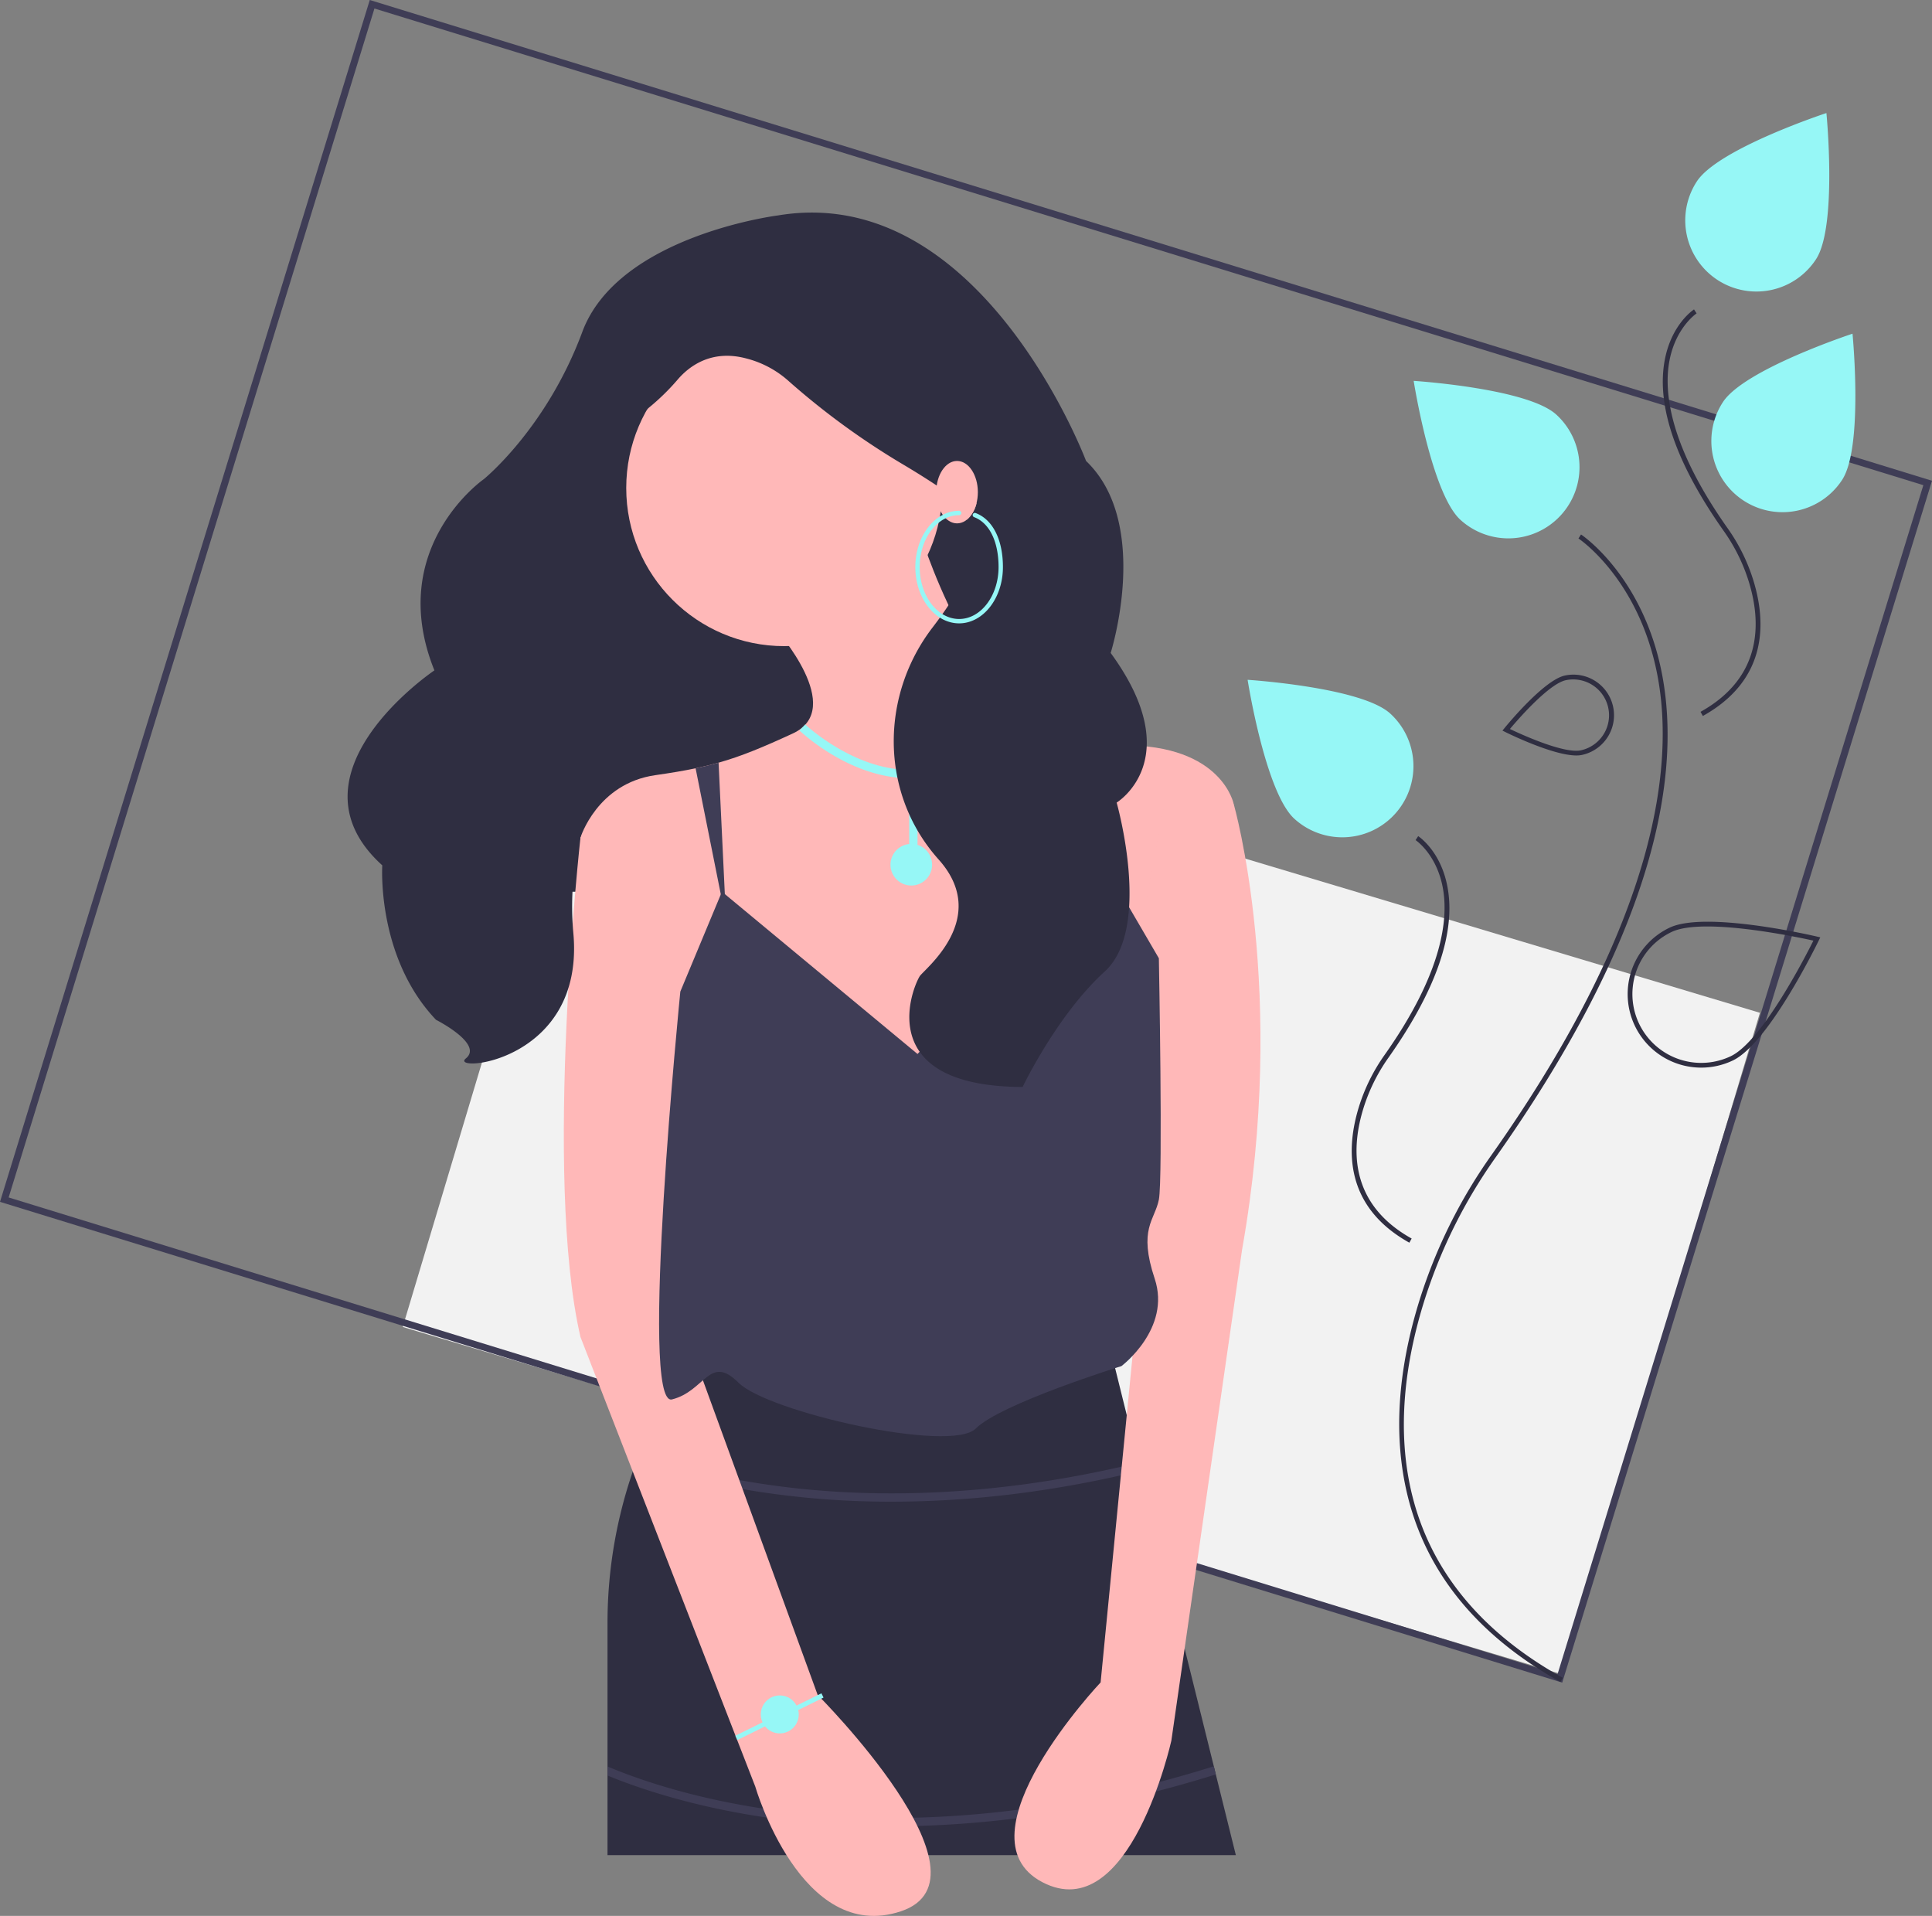 <svg xmlns="http://www.w3.org/2000/svg" data-name="Layer 1" width="885.479" height="878" viewBox="0 0 885.479 878" xmlns:xlink="http://www.w3.org/1999/xlink"><rect x="0" y="0" width="885.479" height="878" fill="#808080" stroke="none"/><title>jewelleries</title><rect x="375.477" y="388.933" width="554.512" height="316.398" transform="matrix(0.958, 0.287, -0.287, 0.958, 27.306, -175.37)" fill="#f2f2f2"/><path d="M873.266,782.089,157.261,561.774,326.734,11l716.006,220.315ZM161.225,559.752,871.124,778.188l167.651-544.851L328.876,14.901Z" transform="translate(-157.261 -11)" fill="#3f3d56"/><rect x="258.087" y="184.269" width="197.715" height="224.382" fill="#2f2e41"/><path d="M723.679,861.143H435.695V754.341a213.733,213.733,0,0,1,13.178-73.484c.439-1.202.877-2.384,1.335-3.566,12.759-33.166,29.351-52.638,29.351-52.638,116.338,64.844,186.903,5.722,186.903,5.722l12.626,50.922.915,3.7,33.585,135.448.915,3.719Z" transform="translate(-157.261 -11)" fill="#2f2e41"/><path d="M680.005,684.996c-43.331,10.547-81.722,14.17-114.087,14.17a397.596,397.596,0,0,1-60.191-4.444,324.327,324.327,0,0,1-56.853-13.865c.439-1.202.877-2.384,1.335-3.566a319.109,319.109,0,0,0,56.319,13.694c39.345,6.027,98.696,8.277,172.561-9.688Z" transform="translate(-157.261 -11)" fill="#3f3d56"/><path d="M714.505,824.162c-57.616,18.023-107.889,23.763-148.588,23.763a397.597,397.597,0,0,1-60.191-4.444c-32.765-5.054-56.662-13.312-70.031-18.824v-4.139c12.797,5.416,36.999,14.037,70.833,19.224,45.295,6.942,117.12,8.868,207.062-19.301Z" transform="translate(-157.261 -11)" fill="#3f3d56"/><path d="M722.725,379.581,682.121,449.688v.019l-1.354,2.346L587.316,535.969,472.885,457.775,423.299,394.838s7.629-24.793,34.329-28.608c7.037-1.011,13.007-2.003,18.442-3.147,3.7-.782,7.152-1.621,10.528-2.575,10.47-2.956,20.14-6.98,33.967-13.35,24.793-11.443-7.629-47.679-7.629-47.679l66.751-41.958s29.638,96.312,81.608,95.454c.763,0,1.526-.038,2.308-.095,2.861-.21,5.588-.305,8.182-.324C717.595,352.251,722.725,379.581,722.725,379.581Z" transform="translate(-157.261 -11)" fill="#ffb8b8"/><path d="M490.05,432.981l-13.98-69.898c3.7-.782,7.152-1.621,10.528-2.575Z" transform="translate(-157.261 -11)" fill="#3f3d56"/><path d="M671.785,352.556,658.835,422.492l2.46-69.517c.763,0,1.526-.038,2.308-.095C666.464,352.67,669.191,352.575,671.785,352.556Z" transform="translate(-157.261 -11)" fill="#3f3d56"/><circle cx="359.49" cy="223.635" r="72.473" fill="#ffb8b8"/><path d="M434.742,383.395,423.299,394.838s-17.165,154.481,0,228.861L503.4,829.674s20.979,72.473,66.751,57.215-38.144-99.173-38.144-99.173l-59.122-162.11V423.446Z" transform="translate(-157.261 -11)" fill="#ffb8b8"/><path d="M694.118,362.416l28.608,17.165s24.793,85.823,3.814,204.068l-32.422,225.047s-19.072,85.823-59.122,64.844,26.7-91.544,26.7-91.544L678.86,606.535l3.814-183.089Z" transform="translate(-157.261 -11)" fill="#ffb8b8"/><path d="M577.78,494.011l-89.637-74.38L469.071,465.404s-19.072,190.718-3.814,186.903,17.165-20.979,30.515-7.629,97.266,32.422,108.709,20.979,66.751-28.608,66.751-28.608,22.886-17.165,15.257-40.051,0-26.7,1.907-36.236,0-110.616,0-110.616l-26.7-45.772Z" transform="translate(-157.261 -11)" fill="#3f3d56"/><path d="M580.175,367.23c16.93-2.103,31.612-12.864,43.638-31.984l-3.23-2.03c-11.382,18.096-25.129,28.266-40.857,30.227-27.95,3.484-53.163-20.213-53.414-20.453l-2.634,2.759c1.002.957,23.238,21.865,50.235,21.865.017,0,.035-.002.052-.002v30.181a9.53,9.53,0,1,0,3.814.389V367.452C578.576,367.391,579.373,367.33,580.175,367.23Z" transform="translate(-157.261 -11)" fill="#96f7f6"/><path d="M513.89,109.715s-73.335,9.169-89.753,53.41-45.15,67.468-45.15,67.468S333.727,262.054,356.357,318.216c0,0-70.407,47.314-23.888,89.343,0,0-2.736,42.029,24.627,70.786,0,0,21.891,11.06,13.682,17.697s54.727,2.212,49.255-57.514,31.468-101.798,31.468-101.798-35.573-77.437-19.155-103.982c9.968-16.117,14.249-28.135,22.524-35.091a103.812,103.812,0,0,0,12.774-12.467c5.096-6.054,15.411-14.3,31.743-9.899a45.98,45.98,0,0,1,18.841,9.912,344.814,344.814,0,0,0,52.871,38.607c8.845,5.248,18.107,11.179,26.707,17.499,15.925,11.704,2.769,36.507-13.155,57.273-23.559,30.723-24.024,73.882.617,103.744q1.086,1.316,2.216,2.582c24.094,26.983-6.944,50.504-8.742,53.528-4.105,6.903-20.496,50.491,47.215,50.685,0,0,15.721-32.988,37.612-52.897s5.473-77.423,5.473-77.423,32.836-19.909-2.736-68.574c0,0,18.816-59.233-11.284-87.99C655.021,222.238,606.926,94.231,513.89,109.715Z" transform="translate(-157.261 -11)" fill="#2f2e41"/><ellipse cx="438.637" cy="225.542" rx="9.536" ry="14.304" fill="#ffb8b8"/><path d="M596.852,296.665c-11.067,0-20.072-11.571-20.072-25.793,0-14.223,9.004-25.793,20.072-25.793a1,1,0,0,1,0,2c-9.965,0-18.072,10.674-18.072,23.793s8.107,23.793,18.072,23.793,18.072-10.673,18.072-23.793c0-11.697-4.193-20.253-11.219-22.888a1,1,0,0,1,.703-1.873c7.837,2.94,12.516,12.196,12.516,24.761C616.924,285.094,607.92,296.665,596.852,296.665Z" transform="translate(-157.261 -11)" fill="#96f7f6"/><path d="M604.924,241.168a14.165,14.165,0,0,1-4.638,8.077" transform="translate(-157.261 -11)" fill="#ffb8b8"/><rect x="492.477" y="796.602" width="44.008" height="2.175" transform="translate(-456.713 298.313) rotate(-26.215)" fill="#96f7f6"/><circle cx="357.388" cy="785.663" r="8.698" fill="#96f7f6"/><path d="M872.462,781.784C834.538,760.642,810.929,731.779,802.29,695.995c-6.414-26.568-4.571-56.465,5.478-88.861a237.993,237.993,0,0,1,33.096-66.851c76.803-108.713,83.735-179.551,76.026-219.833-8.452-44.169-35.914-62.512-36.191-62.692l1.185-1.823c.283.184,28.469,18.954,37.125,64.019,4.99,25.98,2.642,55.604-6.978,88.049-11.973,40.379-35.32,85.307-69.391,133.536a235.835,235.835,0,0,0-32.795,66.239C793.364,660.91,791.032,733.899,873.521,779.885Z" transform="translate(-157.261 -11)" fill="#2f2e41"/><path d="M803.198,580.483c-29.898-16.666-29.066-43.079-23.103-62.302a84.468,84.468,0,0,1,11.747-23.73c26.906-38.086,29.338-62.826,26.64-76.875C815.552,402.321,806.151,396.058,806.057,395.996l1.185-1.823c.418.271,10.273,6.837,13.376,22.993,4.041,21.037-5.043,47.461-26.999,78.54a82.282,82.282,0,0,0-11.447,23.118c-5.725,18.455-6.54,43.803,22.084,59.76Z" transform="translate(-157.261 -11)" fill="#2f2e41"/><path d="M937.713,339.109,936.654,337.209c28.624-15.957,27.809-41.305,22.084-59.759a82.284,82.284,0,0,0-11.447-23.119c-21.956-31.078-31.039-57.503-26.999-78.54,3.103-16.156,12.958-22.722,13.376-22.993l1.187,1.822c-.095.063-9.543,6.408-12.444,21.667-2.668,14.041-.21,38.76,26.656,76.789a84.479,84.479,0,0,1,11.747,23.73C966.778,296.028,967.611,322.441,937.713,339.109Z" transform="translate(-157.261 -11)" fill="#2f2e41"/><path d="M1001.547,230.921a32.618,32.618,0,0,1-54.637-35.646c9.843-15.088,59.4-31.351,59.4-31.351S1011.39,215.834,1001.547,230.921Z" transform="translate(-157.261 -11)" fill="#96f7f6"/><path d="M989.587,129.804A32.618,32.618,0,0,1,934.95,94.159c9.843-15.088,59.4-31.351,59.4-31.351S999.43,114.717,989.587,129.804Z" transform="translate(-157.261 -11)" fill="#96f7f6"/><path d="M937.013,500.258a33.705,33.705,0,0,1-14.549-64.133c16.418-7.823,65.661,3.629,67.751,4.12l1.32.311-.59,1.221c-.934,1.931-23.07,47.384-39.489,55.206h0A33.501,33.501,0,0,1,937.013,500.258Zm2.743-64.683c-6.679,0-12.531.691-16.356,2.513a31.531,31.531,0,0,0,27.12,56.933c14.284-6.805,34.15-45.532,37.859-52.962C982.444,440.741,958.018,435.575,939.756,435.575Z" transform="translate(-157.261 -11)" fill="#2f2e41"/><path d="M870.543,200.994A32.618,32.618,0,1,1,826.588,249.199c-13.312-12.138-21.408-63.662-21.408-63.662S857.231,188.856,870.543,200.994Z" transform="translate(-157.261 -11)" fill="#96f7f6"/><path d="M794.433,337.991a32.618,32.618,0,0,1-43.955,48.206c-13.312-12.138-21.408-63.662-21.408-63.662S781.122,325.853,794.433,337.991Z" transform="translate(-157.261 -11)" fill="#96f7f6"/><path d="M879.744,357.204c-10.887,0-31.705-10.309-32.66-10.786l-1.214-.605.855-1.053c.731-.9,18.011-22.07,27.73-24.175h0a18.608,18.608,0,0,1,7.874,36.374A12.34,12.34,0,0,1,879.744,357.204Zm-30.451-12.132c5.127,2.447,24.765,11.455,32.577,9.762a16.434,16.434,0,0,0-6.955-32.123C867.1,324.403,852.948,340.724,849.293,345.072Z" transform="translate(-157.261 -11)" fill="#2f2e41"/></svg>